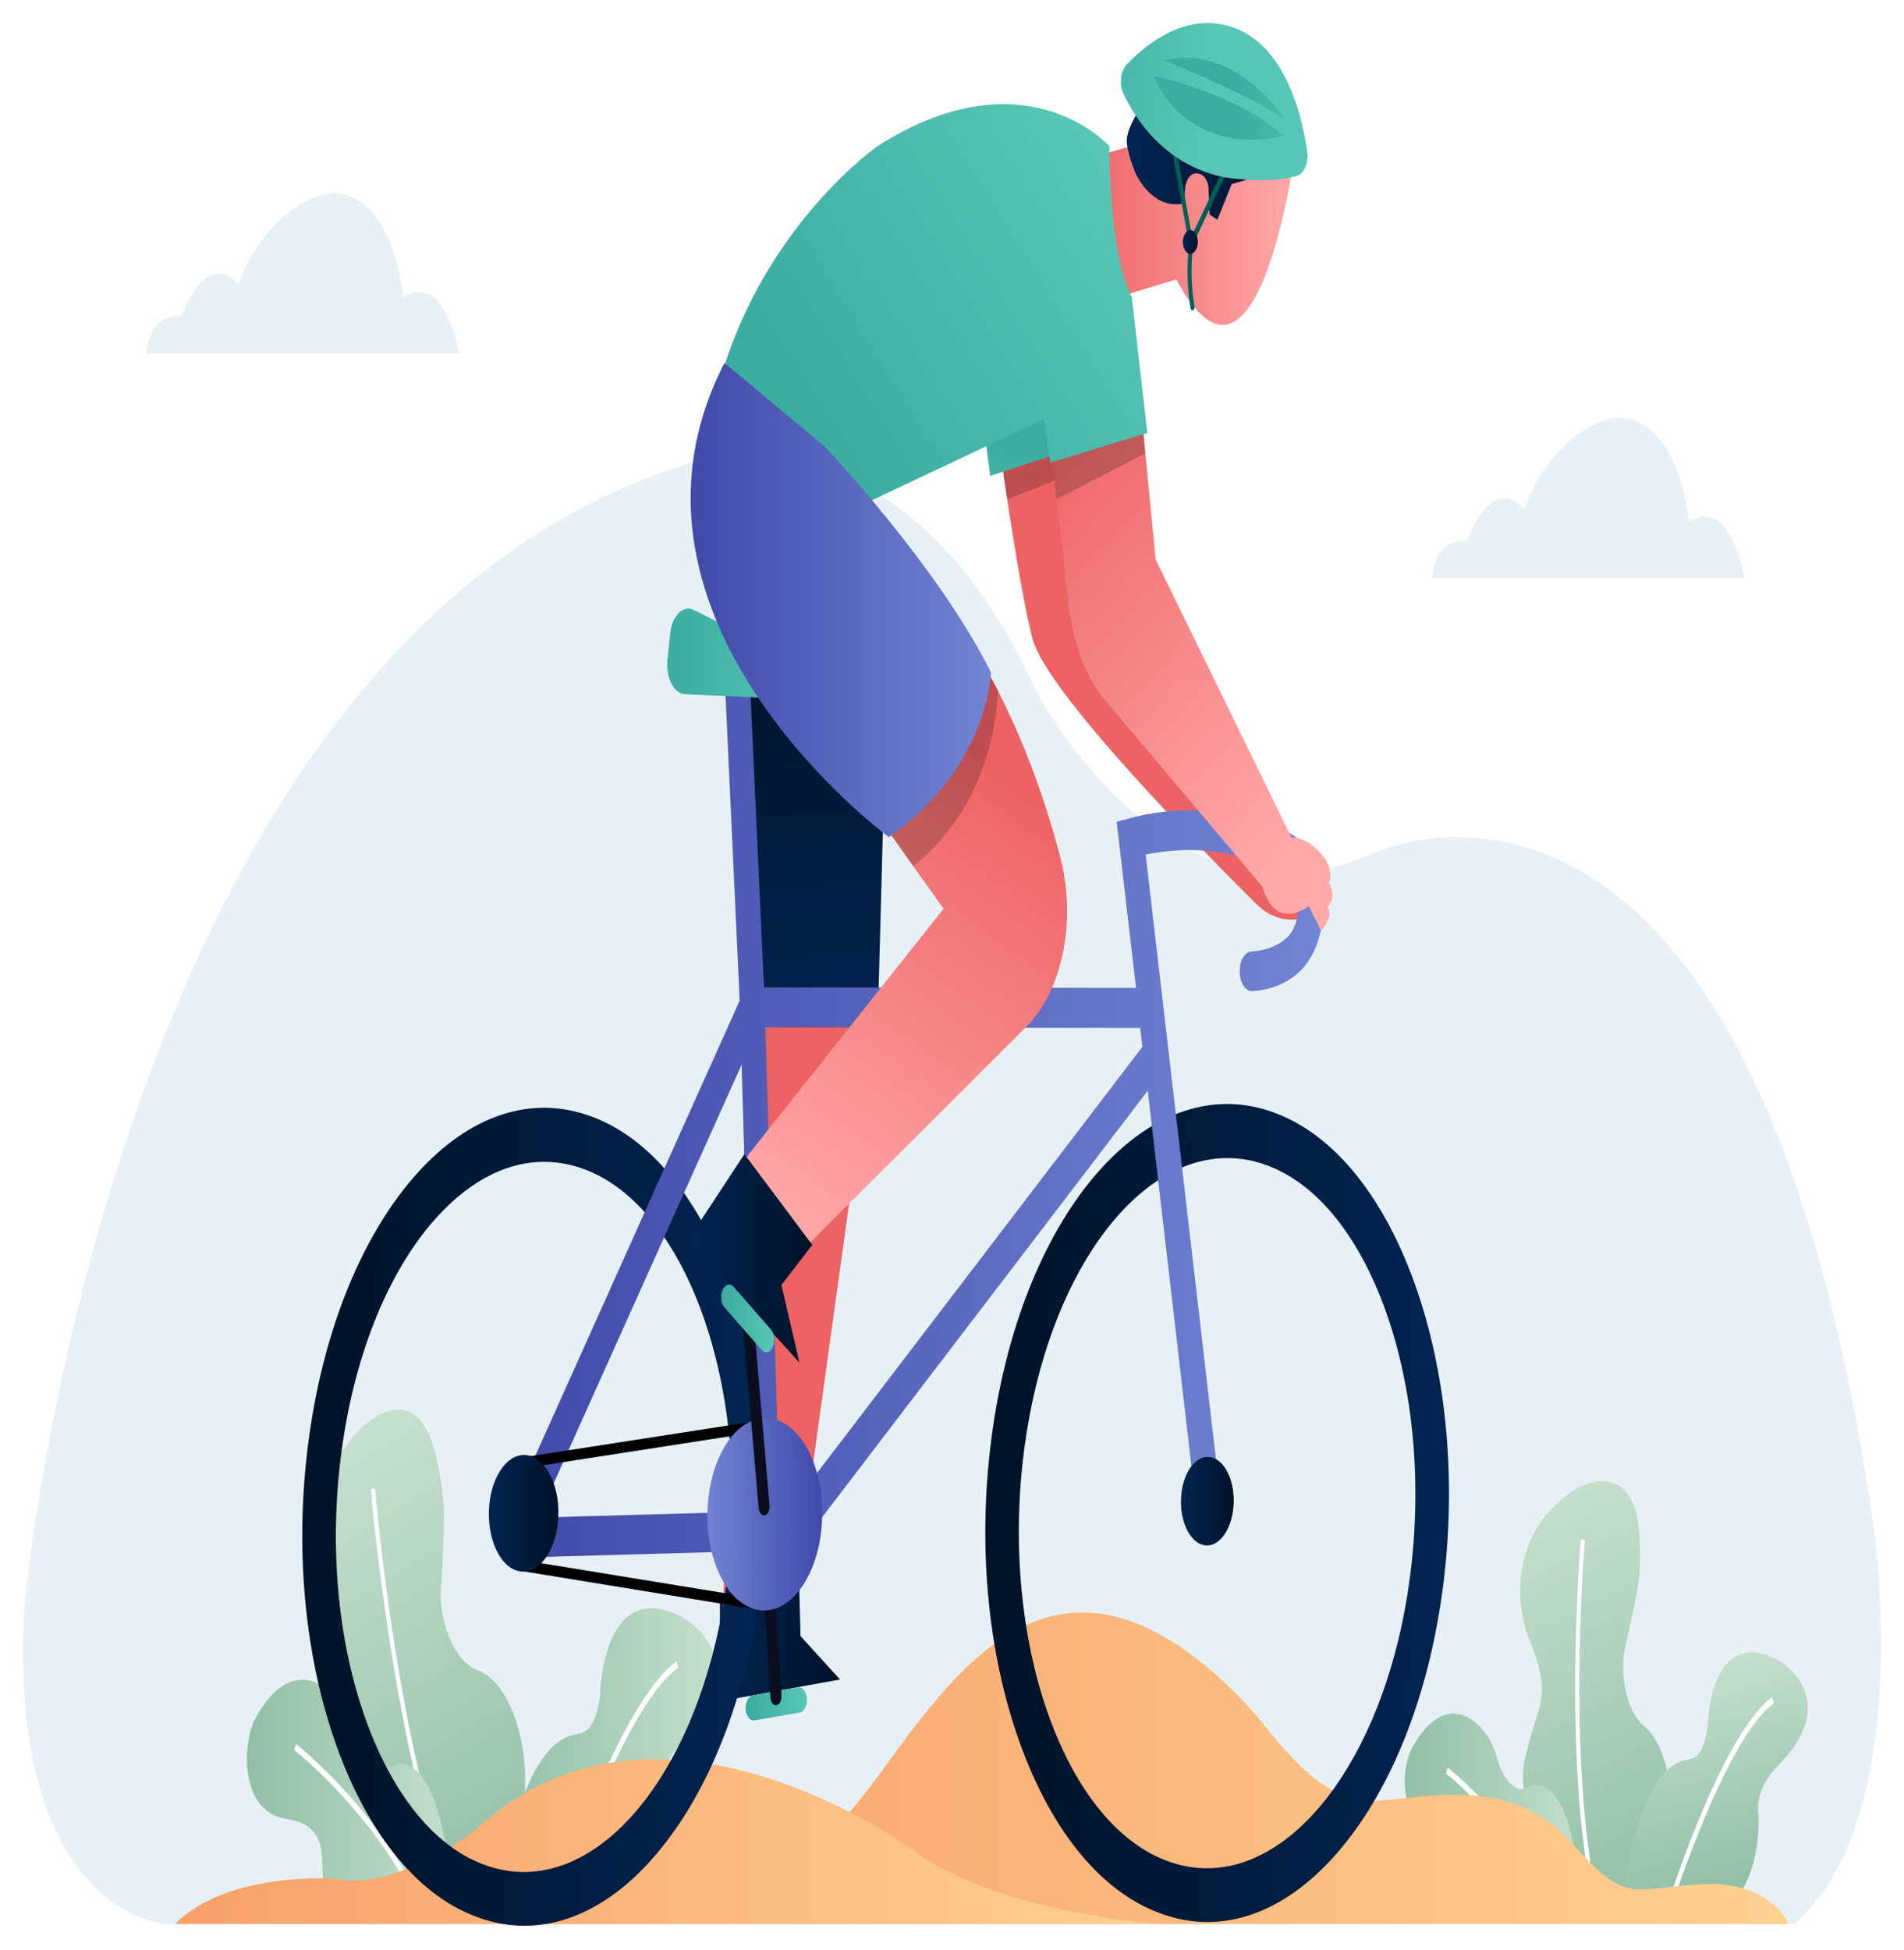 <svg width="331" height="339" viewBox="0 0 331 339" fill="none" xmlns="http://www.w3.org/2000/svg">
<g filter="url(#filter0_d_34_1956)">
<path d="M311.907 330.425H28.662C28.662 330.425 1.433 328.549 4.197 275.75C4.197 275.75 19.193 104.796 122.148 75.888C122.148 75.888 157.259 65.819 180.138 116.129C180.138 116.129 202.632 160.121 238.513 144.423C238.513 144.423 304.385 112.377 325.702 261.316C325.726 261.278 333.224 312.2 311.907 330.425Z" fill="#E6F0F5"/>
<path d="M91.242 307.683C91.194 308.563 91.122 309.444 91.026 310.325C91.026 310.325 90.161 323.61 87.637 330.196H75.333L64.326 308.219C64.326 308.219 61.971 303.126 61.538 297.268C61.442 295.813 61.442 294.282 61.634 292.789C61.634 292.789 62.235 285.476 57.621 278.967C53.608 273.3 50.099 259.325 61.634 245.465C64.494 242.019 73.05 235.702 75.958 249.792C77.424 256.875 77.448 257.87 76.655 273.032C76.438 277.053 78.577 284.787 83.216 286.395C87.181 287.773 91.819 295.699 91.242 307.683Z" fill="url(#paint0_linear_34_1956)"/>
<path d="M80.74 331C68.796 306.189 64.518 255.382 64.47 254.846L65.191 254.692C65.239 255.19 69.493 305.692 81.317 330.272L80.74 331Z" fill="white"/>
<path d="M78.986 330.196H60.938C55.746 327.63 56.179 322.117 55.987 318.824C55.626 312.277 50.748 312.545 48.633 311.894C41.399 309.635 42.433 298.378 44.283 294.894C51.325 281.723 59.592 290.261 61.298 296.502C61.37 296.77 61.442 297.038 61.514 297.268C63.677 304.313 66.97 303.394 66.97 303.394C76.967 297.613 78.722 324.988 78.986 330.196Z" fill="url(#paint1_linear_34_1956)"/>
<path d="M120.73 296.503C118.807 298.876 114.049 302.361 114.722 308.716C114.722 308.716 115.948 323.381 105.758 330.196H85.955L86.676 327.86C86.676 327.86 87.758 316.527 91.218 307.683C93.189 302.667 95.929 298.417 99.678 297.536C101.264 297.153 103.355 297.536 104.34 290.606C104.34 290.606 104.58 270.467 118.014 276.784C121.09 278.239 129.91 285.284 120.73 296.503Z" fill="url(#paint2_linear_34_1956)"/>
<path d="M74.083 330.502C66.657 312.353 51.3 300.293 51.156 300.178L51.469 299.144C51.613 299.259 67.162 311.473 74.684 329.889L74.083 330.502Z" fill="white"/>
<path d="M96.025 330.31L95.376 329.812C95.832 328.319 106.911 292.75 117.582 284.786L117.894 285.82C107.44 293.631 96.121 329.966 96.025 330.31Z" fill="white"/>
<path d="M289.654 316.527C289.509 317.216 289.317 317.943 289.125 318.633C289.125 318.633 287.659 324.759 285.664 329.698H273.84L273.456 329.545L265.934 310.439C265.934 310.439 264.275 307.529 264.9 302.59C264.9 302.59 265.309 300.293 267.304 293.899C268.217 290.989 268.818 288.079 265.91 281.111C265.693 280.575 265.477 280 265.285 279.388C263.29 272.879 263.386 261.622 273.816 254.884C276.652 253.046 284.559 250.825 285.039 263.46C285.256 269.127 285.184 270.428 283.189 279.388C282.949 280.421 282.708 281.608 282.42 282.872C281.699 286.126 282.396 293.248 285.977 296.196C289.053 298.685 291.817 306.802 289.654 316.527Z" fill="url(#paint3_linear_34_1956)"/>
<path d="M277.733 329.813C271.293 305.117 274.777 263.958 274.801 263.537L275.522 263.69C275.498 264.111 272.038 304.964 278.406 329.353L277.733 329.813Z" fill="white"/>
<path d="M275.162 329.813H259.757C255.335 327.63 255.696 322.921 255.528 320.088C255.215 314.498 251.058 314.727 249.255 314.191C243.079 312.277 243.559 303.203 245.554 299.68C251.73 288.653 258.628 295.737 260.094 301.059C260.166 301.288 260.214 301.518 260.286 301.71C262.136 307.721 264.924 306.955 264.924 306.955C273.456 302.016 274.946 325.371 275.162 329.813Z" fill="url(#paint4_linear_34_1956)"/>
<path d="M310.802 301.02C309.144 303.05 305.106 305.998 305.683 311.473C305.683 311.473 306.741 323.993 298.041 329.813H281.146L281.771 327.822C281.771 327.822 282.708 318.173 285.664 310.592C287.346 306.304 289.678 302.667 292.898 301.939C294.244 301.633 296.022 301.939 296.887 296.043C296.887 296.043 297.104 278.852 308.567 284.25C311.09 285.476 318.637 291.449 310.802 301.02Z" fill="url(#paint5_linear_34_1956)"/>
<path d="M270.932 330.119C264.612 314.651 251.514 304.352 251.37 304.275L251.682 303.241C251.827 303.356 265.092 313.77 271.533 329.507L270.932 330.119Z" fill="white"/>
<path d="M289.75 329.966L289.101 329.468C289.509 328.167 298.954 297.804 308.062 290.989L308.375 292.023C299.483 298.685 289.846 329.66 289.75 329.966Z" fill="white"/>
<path d="M101.096 323.534C101.096 323.534 137.697 322.998 148.439 310.133C162.186 293.669 180.498 254.731 216.211 291.755C221.69 297.421 228.948 310.133 240.003 308.984C251.058 307.836 263.554 305.538 273.167 316.259C282.78 326.98 283.021 324.299 295.517 323.534C308.014 322.768 310.898 330.426 310.898 330.426H90.665L101.096 323.534Z" fill="url(#paint6_linear_34_1956)"/>
<path d="M30.44 330.425H202.031C202.031 330.425 176.076 328.893 160.696 318.939C160.696 318.939 115.154 283.905 82.831 313.961C82.831 313.961 68.532 324.873 58.678 322.576C58.678 322.576 39.693 321.045 30.44 330.425Z" fill="url(#paint7_linear_34_1956)"/>
<path d="M248.895 96.487H303.28C303.28 96.487 300.901 82.129 293.619 86.686C293.619 86.686 292.465 72.787 284.703 69.303C282.732 68.422 280.641 68.422 278.647 69.15C275.282 70.413 268.986 74.089 264.924 84.503C264.924 84.503 259.781 77.726 255.023 90.093C255.023 90.093 249.375 88.906 248.871 97.1" fill="#E6F0F5"/>
<path d="M25.394 57.434H79.779C79.779 57.434 77.4 43.076 70.118 47.632C70.118 47.632 68.964 33.733 61.202 30.249C59.231 29.369 57.14 29.369 55.146 30.096C51.781 31.36 45.485 35.035 41.423 45.45C41.423 45.45 36.28 38.673 31.522 51.04C31.522 51.04 25.874 49.853 25.369 58.046" fill="#E6F0F5"/>
<path d="M125.152 273.569V291.717L146.036 287.926L139.163 280.384L138.922 270.927L125.152 273.569Z" fill="url(#paint8_linear_34_1956)"/>
<path d="M129.622 293.095C129.694 294.282 130.391 295.163 131.136 295.048L139.043 293.669C139.788 293.554 140.34 292.444 140.268 291.257C140.196 290.07 139.499 289.19 138.754 289.305L130.848 290.683C130.103 290.836 129.55 291.908 129.622 293.095Z" fill="url(#paint9_linear_34_1956)"/>
<path d="M131.761 163.261L130.679 175.704L125.633 275.597L138.202 273.185L150.17 186.731L151.684 165.673L131.761 163.261Z" fill="#ED6263"/>
<path d="M91.146 330.732C88.647 330.732 86.123 330.311 83.648 329.468C73.098 325.946 64.182 315.302 58.51 299.489C52.91 283.867 51.18 265.068 53.632 246.499C56.083 227.967 62.427 211.848 71.488 201.128C80.668 190.292 91.531 186.272 102.057 189.794C112.607 193.317 121.523 203.961 127.195 219.774C132.794 235.395 134.524 254.194 132.073 272.764C129.622 291.295 123.277 307.414 114.217 318.135C107.224 326.443 99.221 330.732 91.146 330.732ZM94.583 197.95C87.733 197.95 80.956 201.625 74.972 208.67C67.066 218.013 61.514 232.141 59.351 248.451C57.188 264.762 58.702 281.264 63.581 294.894C68.411 308.333 75.958 317.408 84.826 320.356C86.916 321.045 89.007 321.389 91.074 321.389C107.32 321.389 122.436 300.561 126.353 270.888C128.516 254.577 127.002 238.075 122.124 224.445C117.293 211.006 109.747 201.932 100.879 198.984C98.788 198.294 96.673 197.95 94.583 197.95Z" fill="url(#paint10_linear_34_1956)"/>
<path d="M209.89 330.08C207.391 330.08 204.867 329.659 202.392 328.817C191.842 325.294 182.926 314.65 177.254 298.838C171.655 283.216 169.924 264.417 172.376 245.847C174.827 227.316 181.171 211.197 190.232 200.476C199.412 189.641 210.275 185.621 220.801 189.143C231.351 192.666 240.267 203.31 245.939 219.122C251.538 234.744 253.268 253.543 250.817 272.113C248.366 290.644 242.021 306.763 232.961 317.484C225.944 325.792 217.965 330.08 209.89 330.08ZM213.351 197.298C197.105 197.298 181.988 218.127 178.071 247.8C173.649 281.263 185.089 313.54 203.569 319.704C205.66 320.394 207.751 320.738 209.818 320.738C226.064 320.738 241.18 299.91 245.098 270.237C247.26 253.926 245.746 237.424 240.868 223.794C236.037 210.354 228.491 201.28 219.623 198.332C217.508 197.605 215.418 197.298 213.351 197.298Z" fill="url(#paint11_linear_34_1956)"/>
<path d="M227.842 155.833H224.358C222.243 155.833 220.152 154.876 218.349 153.076C209.458 144.232 182.061 116.473 179.537 107.131C178.215 102.307 176.509 92.084 175.091 82.78C173.577 72.864 172.4 64.019 172.4 64.019L184.993 62.143L188.67 61.607L192.13 91.625L227.65 150.817L227.842 155.833Z" fill="#ED6263"/>
<path opacity="0.2" d="M184.969 62.181V78.875L175.091 82.818C173.577 72.902 172.4 64.057 172.4 64.057L184.969 62.181Z" fill="black"/>
<path d="M186.218 24.43L210.515 17.308L225.054 22.975C225.054 22.975 218.542 70.911 204.507 44.569L189.679 49.049L186.218 24.43Z" fill="url(#paint12_linear_34_1956)"/>
<path d="M225.631 22.132C225.631 22.132 225.679 24.927 214.12 27.99L211.644 34.193L210.299 33.312L210.106 29.254C210.179 27.99 209.698 26.842 208.905 26.382C207.703 25.693 205.612 26.076 205.973 31.283C205.973 31.283 201.311 33.083 197.634 26.612C197.634 26.612 196.168 23.511 195.903 20.792C195.639 18.074 199.172 13.403 199.172 13.403C199.172 13.403 203.594 8.004 209.53 7.124C213.759 6.434 221.69 10.148 225.631 22.132Z" fill="url(#paint13_linear_34_1956)"/>
<path d="M206.91 39.477L203.449 20.448L204.146 20.103L207.198 36.95L213.255 24.085L213.831 24.774L206.91 39.477Z" fill="#005F57"/>
<path d="M206.982 49.546C206.694 48.015 206.045 43.65 206.79 37.907L207.487 38.136C206.766 43.573 207.391 47.785 207.655 49.202C207.703 49.508 207.607 49.814 207.439 49.891C207.27 50.044 207.054 49.891 206.982 49.546Z" fill="#005F57"/>
<path d="M195.903 7.162C194.822 8.272 194.533 10.608 195.302 12.254C197.369 16.695 202.344 24.506 212.582 26.765C212.582 26.765 220.2 28.143 225.463 26.574C226.713 26.191 227.53 24.276 227.241 22.285C226.304 15.7 222.988 1.648 211.644 0.117C207.511 -0.457 201.935 0.959 195.903 7.162Z" fill="url(#paint14_linear_34_1956)"/>
<path d="M200.566 9.191C200.566 9.191 214.168 11.909 223.204 19.567C223.204 19.567 207.439 24.315 200.566 9.191Z" fill="url(#paint15_linear_34_1956)"/>
<path d="M202.416 6.472C202.416 6.472 218.71 13.173 223.348 16.772C223.348 16.772 215.057 3.524 202.416 6.472Z" fill="url(#paint16_linear_34_1956)"/>
<path d="M206.934 40.128C207.651 40.128 208.232 39.202 208.232 38.06C208.232 36.918 207.651 35.993 206.934 35.993C206.217 35.993 205.636 36.918 205.636 38.06C205.636 39.202 206.217 40.128 206.934 40.128Z" fill="url(#paint17_linear_34_1956)"/>
<path d="M125.488 91.471L129.598 170.497L152.573 174.326L153.871 126.007L125.488 91.471Z" fill="url(#paint18_linear_34_1956)"/>
<path d="M170.765 68.001L172.135 78.721L184.848 74.548L185.713 63.866L170.765 68.001Z" fill="url(#paint19_linear_34_1956)"/>
<path d="M229.933 151.583C229.428 146.338 227.145 142.203 223.973 140.71C217.773 137.838 207.943 135.12 196.288 138.259L194.125 138.833L197.489 167.702L132.818 167.626L130.367 114.482L126.041 114.98L128.589 169.923L89.44 257.104C87.613 261.163 89.464 266.753 92.588 266.676L138.61 265.375L199.532 185.583L207.943 257.908L212.197 256.645L199.172 144.538C209.626 142.356 218.325 145.266 222.747 147.333C224.574 148.176 225.439 150.626 225.631 152.617C225.872 155.067 225.247 157.365 223.973 158.705C222.05 160.734 219.359 161.27 217.58 161.385C216.475 161.462 215.586 162.802 215.514 164.563C215.418 166.63 216.451 168.392 217.749 168.277C220.08 168.124 223.613 167.358 226.352 164.448C229.044 161.615 230.414 156.714 229.933 151.583ZM137.048 258.559L93.573 259.784L128.925 181.065L131.016 251.629L135.342 251.285L133.059 174.594L198.21 174.671L198.595 177.964L137.048 258.559Z" fill="url(#paint20_linear_34_1956)"/>
<path d="M119.096 116.665L139.307 117.584C141.47 117.699 141.999 112.798 139.932 111.764L120.658 102.039C118.807 101.082 116.837 102.997 116.524 106.06L116.044 110.654C115.707 113.756 117.149 116.589 119.096 116.665Z" fill="url(#paint21_linear_34_1956)"/>
<path d="M133.924 291.027L131.881 258.406L133.804 258.1L135.846 290.721C135.894 291.563 135.51 292.329 134.981 292.405C134.428 292.482 133.972 291.869 133.924 291.027Z" fill="#0A0E1E"/>
<path d="M133.358 242.723L89.489 249.526L89.606 251.431L133.474 244.629L133.358 242.723Z" fill="black"/>
<path d="M90.655 267.15L90.533 269.054L132.228 275.858L132.35 273.954L90.655 267.15Z" fill="black"/>
<path d="M142.84 261.316C142.071 270.467 137.024 276.976 131.569 275.789C126.113 274.64 122.316 266.255 123.085 257.104C123.854 247.953 128.901 241.444 134.356 242.631C139.812 243.78 143.609 252.165 142.84 261.316Z" fill="url(#paint22_linear_34_1956)"/>
<path d="M230.75 153.651C230.75 153.651 232.072 155.067 229.669 157.748L227.506 153.536C227.506 153.536 221.666 158.092 219.503 150.167L192.418 118.081C192.418 118.081 186.891 112.606 185.713 100.469L183.695 82.819L182.229 70.107L198.066 63.904L199.123 74.855L200.902 93.271L224.526 141.59C224.526 141.59 226.593 141.36 228.876 143.581C229.669 144.309 230.486 145.304 230.918 146.338C231.399 147.486 231.399 149.401 230.918 149.401C230.918 149.401 231.639 150.128 231.639 151.698C231.591 152.77 230.846 153.613 230.75 153.651Z" fill="url(#paint23_linear_34_1956)"/>
<path opacity="0.2" d="M199.099 74.816L183.671 82.78L182.229 70.068L198.066 63.866L199.099 74.816Z" fill="black"/>
<path d="M184.56 162.61C183.599 166.669 181.82 170.957 178.552 174.326L139.019 213.763L127.988 199.367L164.036 153.957L158.773 146.568L150.122 134.431L169.035 108.242C169.035 108.242 170.886 110.998 173.481 116.052C176.677 122.332 181.027 132.248 184.32 144.998C185.785 150.588 185.93 156.905 184.56 162.61Z" fill="url(#paint24_linear_34_1956)"/>
<path d="M97.01 260.32C96.553 265.872 93.477 269.815 90.185 269.088C86.868 268.399 84.585 263.306 85.042 257.755C85.499 252.203 88.575 248.259 91.867 248.987C95.184 249.714 97.491 254.768 97.01 260.32Z" fill="url(#paint25_linear_34_1956)"/>
<path d="M150.722 83.354L181.484 68.843L182.565 76.424L199.46 71.255L196.744 47.555C196.744 47.555 193.067 42.118 192.851 21.405C192.851 21.405 178.239 4.979 152.549 21.405C152.549 21.405 133.275 34.844 125.464 61.109L150.722 83.354Z" fill="url(#paint26_linear_34_1956)"/>
<path d="M214.432 257.908C214.072 262.12 211.765 265.106 209.241 264.57C206.742 264.034 204.988 260.167 205.348 255.956C205.708 251.744 208.016 248.758 210.539 249.294C213.038 249.83 214.793 253.697 214.432 257.908Z" fill="url(#paint27_linear_34_1956)"/>
<path d="M131.881 258.1L129.093 225.632L130.992 225.211L133.78 257.679C133.852 258.521 133.491 259.287 132.962 259.402C132.434 259.517 131.953 258.904 131.881 258.1Z" fill="#0A0E1E"/>
<path opacity="0.2" d="M173.481 116.014C173.169 122.906 170.958 136.842 158.773 146.529L150.122 134.392L169.035 108.203C169.035 108.203 170.886 110.922 173.481 116.014Z" fill="black"/>
<path d="M143.248 73.514C143.248 73.514 162.739 93.884 172.279 112.874C172.279 112.874 171.847 129.453 154.519 141.514C154.519 141.514 103.018 103.685 125.945 59.08L143.248 73.514Z" fill="url(#paint28_linear_34_1956)"/>
<path d="M129.406 196.61L119.6 211.542L138.971 232.83L135.846 219.353L141.206 212.384L129.406 196.61Z" fill="url(#paint29_linear_34_1956)"/>
<path d="M125.633 220.195C125.2 221.19 125.32 222.568 125.945 223.258L132.41 230.647C133.035 231.336 133.9 231.145 134.332 230.149C134.765 229.154 134.645 227.776 134.02 227.086L127.555 219.697C126.93 218.969 126.065 219.199 125.633 220.195Z" fill="url(#paint30_linear_34_1956)"/>
</g>
<defs>
<filter id="filter0_d_34_1956" x="0" y="0" width="331" height="339" filterUnits="userSpaceOnUse" color-interpolation-filters="sRGB">
<feFlood flood-opacity="0" result="BackgroundImageFix"/>
<feColorMatrix in="SourceAlpha" type="matrix" values="0 0 0 0 0 0 0 0 0 0 0 0 0 0 0 0 0 0 127 0" result="hardAlpha"/>
<feOffset dy="4"/>
<feGaussianBlur stdDeviation="2"/>
<feComposite in2="hardAlpha" operator="out"/>
<feColorMatrix type="matrix" values="0 0 0 0 0 0 0 0 0 0 0 0 0 0 0 0 0 0 0.25 0"/>
<feBlend mode="normal" in2="BackgroundImageFix" result="effect1_dropShadow_34_1956"/>
<feBlend mode="normal" in="SourceGraphic" in2="effect1_dropShadow_34_1956" result="shape"/>
</filter>
<linearGradient id="paint0_linear_34_1956" x1="83.448" y1="330.209" x2="41.459" y2="261.546" gradientUnits="userSpaceOnUse">
<stop stop-color="#90BFA5"/>
<stop offset="1" stop-color="#C4DFCC"/>
</linearGradient>
<linearGradient id="paint1_linear_34_1956" x1="42.937" y1="309.085" x2="78.976" y2="309.085" gradientUnits="userSpaceOnUse">
<stop stop-color="#90BFA5"/>
<stop offset="1" stop-color="#C4DFCC"/>
</linearGradient>
<linearGradient id="paint2_linear_34_1956" x1="85.966" y1="302.892" x2="124.788" y2="302.892" gradientUnits="userSpaceOnUse">
<stop stop-color="#90BFA5"/>
<stop offset="1" stop-color="#C4DFCC"/>
</linearGradient>
<linearGradient id="paint3_linear_34_1956" x1="283.694" y1="330.378" x2="252.325" y2="265.228" gradientUnits="userSpaceOnUse">
<stop stop-color="#90BFA5"/>
<stop offset="1" stop-color="#C4DFCC"/>
</linearGradient>
<linearGradient id="paint4_linear_34_1956" x1="244.225" y1="311.84" x2="275.156" y2="311.84" gradientUnits="userSpaceOnUse">
<stop stop-color="#90BFA5"/>
<stop offset="1" stop-color="#C4DFCC"/>
</linearGradient>
<linearGradient id="paint5_linear_34_1956" x1="299.159" y1="325.258" x2="289.154" y2="287.265" gradientUnits="userSpaceOnUse">
<stop stop-color="#90BFA5"/>
<stop offset="1" stop-color="#C4DFCC"/>
</linearGradient>
<linearGradient id="paint6_linear_34_1956" x1="90.657" y1="303.354" x2="310.898" y2="303.354" gradientUnits="userSpaceOnUse">
<stop stop-color="#F7A06A"/>
<stop offset="1" stop-color="#FFD18F"/>
</linearGradient>
<linearGradient id="paint7_linear_34_1956" x1="30.44" y1="316.103" x2="202.031" y2="316.103" gradientUnits="userSpaceOnUse">
<stop stop-color="#F7A06A"/>
<stop offset="1" stop-color="#FFD18F"/>
</linearGradient>
<linearGradient id="paint8_linear_34_1956" x1="125.156" y1="281.324" x2="146.036" y2="281.324" gradientUnits="userSpaceOnUse">
<stop stop-color="#002452"/>
<stop offset="1" stop-color="#001328"/>
</linearGradient>
<linearGradient id="paint9_linear_34_1956" x1="129.627" y1="292.22" x2="140.307" y2="292.192" gradientUnits="userSpaceOnUse">
<stop stop-color="#3BACA0"/>
<stop offset="1" stop-color="#58C6B6"/>
</linearGradient>
<linearGradient id="paint10_linear_34_1956" x1="131.505" y1="260.552" x2="55.077" y2="259.873" gradientUnits="userSpaceOnUse">
<stop stop-color="#002452"/>
<stop offset="1" stop-color="#001328"/>
</linearGradient>
<linearGradient id="paint11_linear_34_1956" x1="251.925" y1="257.855" x2="171.885" y2="258.761" gradientUnits="userSpaceOnUse">
<stop stop-color="#002452"/>
<stop offset="1" stop-color="#001328"/>
</linearGradient>
<linearGradient id="paint12_linear_34_1956" x1="186.217" y1="34.879" x2="225.063" y2="34.879" gradientUnits="userSpaceOnUse">
<stop stop-color="#ED6263"/>
<stop offset="1" stop-color="#FFA9A9"/>
</linearGradient>
<linearGradient id="paint13_linear_34_1956" x1="195.937" y1="20.576" x2="225.643" y2="20.576" gradientUnits="userSpaceOnUse">
<stop stop-color="#002452"/>
<stop offset="1" stop-color="#001328"/>
</linearGradient>
<linearGradient id="paint14_linear_34_1956" x1="182.072" y1="7.173" x2="209.992" y2="9.459" gradientUnits="userSpaceOnUse">
<stop stop-color="#3BACA0"/>
<stop offset="1" stop-color="#58C6B6"/>
</linearGradient>
<linearGradient id="paint15_linear_34_1956" x1="214.176" y1="14.721" x2="236.817" y2="14.721" gradientUnits="userSpaceOnUse">
<stop stop-color="#3BACA0"/>
<stop offset="1" stop-color="#58C6B6"/>
</linearGradient>
<linearGradient id="paint16_linear_34_1956" x1="213.926" y1="11.406" x2="234.868" y2="11.406" gradientUnits="userSpaceOnUse">
<stop stop-color="#3BACA0"/>
<stop offset="1" stop-color="#58C6B6"/>
</linearGradient>
<linearGradient id="paint17_linear_34_1956" x1="205.64" y1="38.05" x2="208.24" y2="38.05" gradientUnits="userSpaceOnUse">
<stop stop-color="#002452"/>
<stop offset="1" stop-color="#001328"/>
</linearGradient>
<linearGradient id="paint18_linear_34_1956" x1="141.722" y1="177.906" x2="136.251" y2="105.221" gradientUnits="userSpaceOnUse">
<stop stop-color="#002452"/>
<stop offset="1" stop-color="#001328"/>
</linearGradient>
<linearGradient id="paint19_linear_34_1956" x1="177.53" y1="73.779" x2="172.33" y2="92.634" gradientUnits="userSpaceOnUse">
<stop stop-color="#3BACA0"/>
<stop offset="1" stop-color="#58C6B6"/>
</linearGradient>
<linearGradient id="paint20_linear_34_1956" x1="88.713" y1="190.62" x2="230.03" y2="190.62" gradientUnits="userSpaceOnUse">
<stop stop-color="#404AA9"/>
<stop offset="1" stop-color="#7284D3"/>
</linearGradient>
<linearGradient id="paint21_linear_34_1956" x1="115.981" y1="109.711" x2="141.244" y2="109.711" gradientUnits="userSpaceOnUse">
<stop stop-color="#3BACA0"/>
<stop offset="1" stop-color="#58C6B6"/>
</linearGradient>
<linearGradient id="paint22_linear_34_1956" x1="143.022" y1="258.969" x2="122.511" y2="259.17" gradientUnits="userSpaceOnUse">
<stop stop-color="#404AA9"/>
<stop offset="1" stop-color="#7284D3"/>
</linearGradient>
<linearGradient id="paint23_linear_34_1956" x1="183.597" y1="65.009" x2="244.957" y2="121.863" gradientUnits="userSpaceOnUse">
<stop stop-color="#ED6263"/>
<stop offset="1" stop-color="#FFA9A9"/>
</linearGradient>
<linearGradient id="paint24_linear_34_1956" x1="171.651" y1="126.988" x2="119.63" y2="199.07" gradientUnits="userSpaceOnUse">
<stop stop-color="#ED6263"/>
<stop offset="1" stop-color="#FFA9A9"/>
</linearGradient>
<linearGradient id="paint25_linear_34_1956" x1="84.987" y1="259.057" x2="97.08" y2="259.057" gradientUnits="userSpaceOnUse">
<stop stop-color="#002452"/>
<stop offset="1" stop-color="#001328"/>
</linearGradient>
<linearGradient id="paint26_linear_34_1956" x1="149.199" y1="84.329" x2="207.17" y2="48.373" gradientUnits="userSpaceOnUse">
<stop stop-color="#3BACA0"/>
<stop offset="1" stop-color="#58C6B6"/>
</linearGradient>
<linearGradient id="paint27_linear_34_1956" x1="205.291" y1="256.946" x2="214.475" y2="256.946" gradientUnits="userSpaceOnUse">
<stop stop-color="#002452"/>
<stop offset="1" stop-color="#001328"/>
</linearGradient>
<linearGradient id="paint28_linear_34_1956" x1="120.057" y1="100.307" x2="172.276" y2="100.307" gradientUnits="userSpaceOnUse">
<stop stop-color="#404AA9"/>
<stop offset="1" stop-color="#7284D3"/>
</linearGradient>
<linearGradient id="paint29_linear_34_1956" x1="119.6" y1="214.715" x2="141.204" y2="214.715" gradientUnits="userSpaceOnUse">
<stop stop-color="#002452"/>
<stop offset="1" stop-color="#001328"/>
</linearGradient>
<linearGradient id="paint30_linear_34_1956" x1="125.362" y1="225.175" x2="134.59" y2="225.175" gradientUnits="userSpaceOnUse">
<stop stop-color="#3BACA0"/>
<stop offset="1" stop-color="#58C6B6"/>
</linearGradient>
</defs>
</svg>
